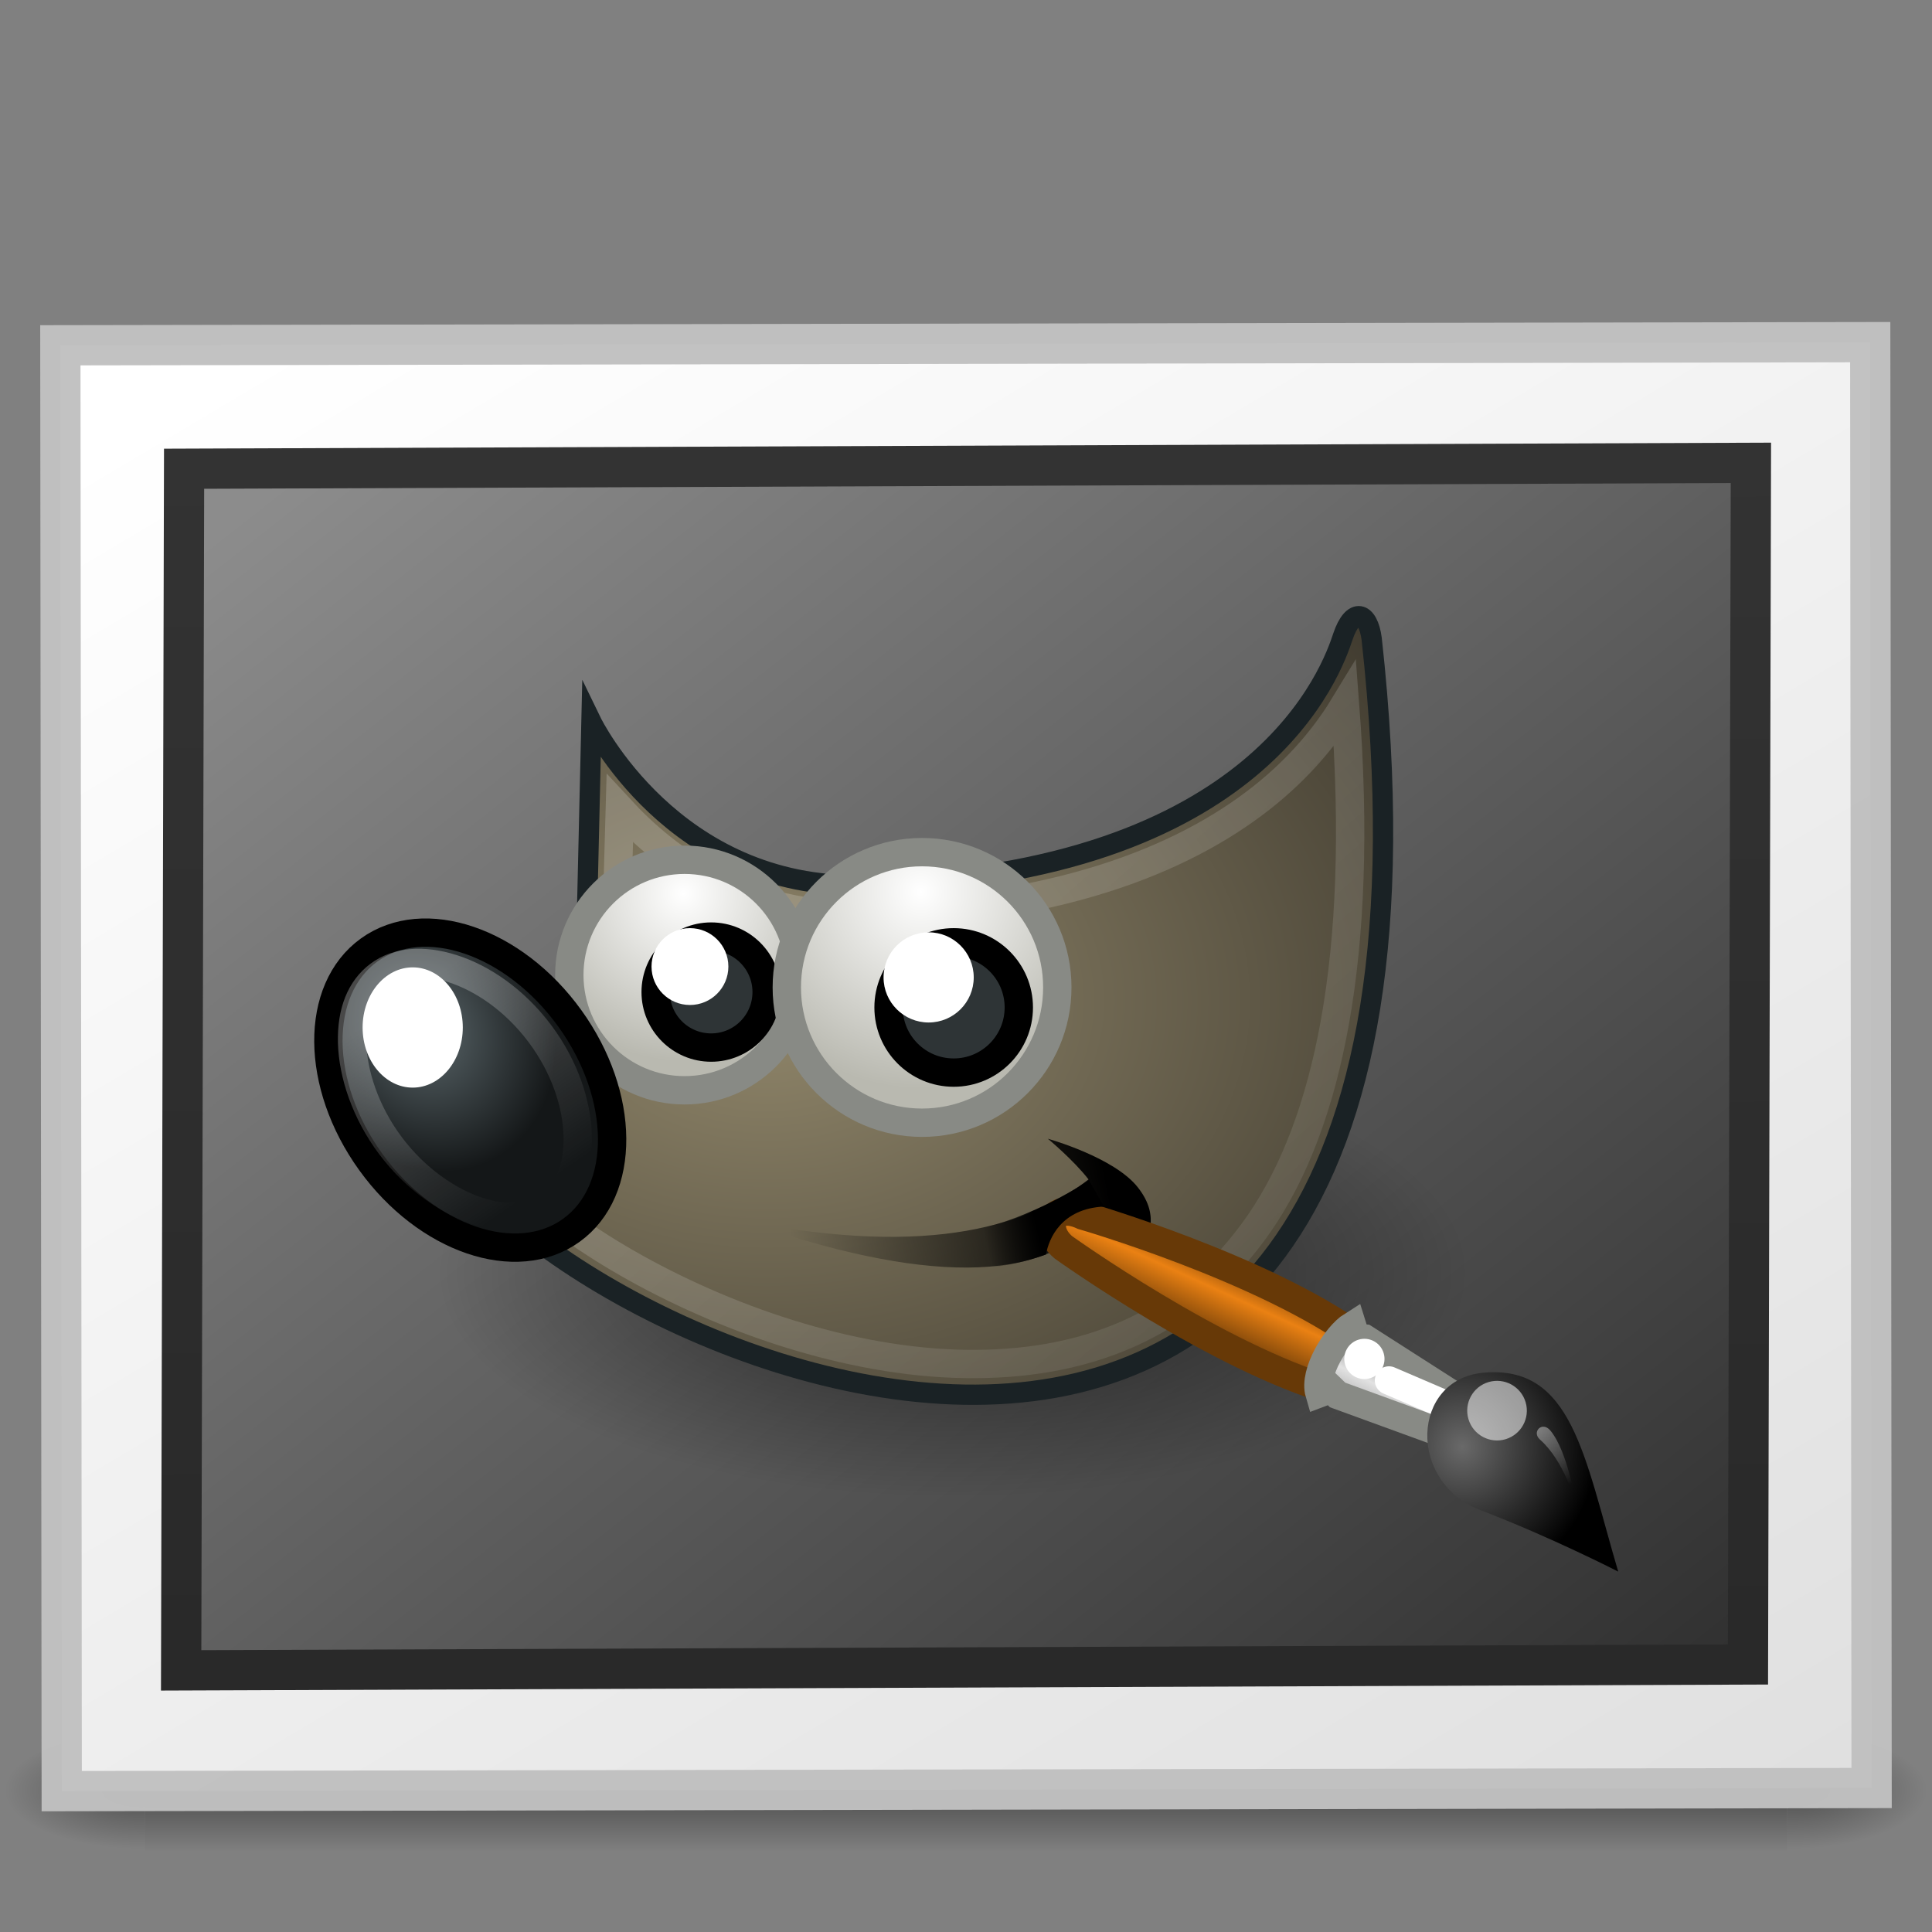 <?xml version="1.0" encoding="UTF-8" standalone="no"?>
<!-- Created with Inkscape (http://www.inkscape.org/) -->
<svg
   xmlns:dc="http://purl.org/dc/elements/1.1/"
   xmlns:cc="http://creativecommons.org/ns#"
   xmlns:rdf="http://www.w3.org/1999/02/22-rdf-syntax-ns#"
   xmlns:svg="http://www.w3.org/2000/svg"
   xmlns="http://www.w3.org/2000/svg"
   xmlns:xlink="http://www.w3.org/1999/xlink"
   xmlns:sodipodi="http://sodipodi.sourceforge.net/DTD/sodipodi-0.dtd"
   xmlns:inkscape="http://www.inkscape.org/namespaces/inkscape"
   version="1.0"
   width="48"
   height="48"
   id="svg2453"
   sodipodi:version="0.32"
   inkscape:version="0.46"
   sodipodi:docname="image-x-xcf2.svg"
   inkscape:output_extension="org.inkscape.output.svg.inkscape">
  <rect width="100%" height="100%" fill="#808080" stroke="none"/>
  <sodipodi:namedview
     inkscape:window-height="480"
     inkscape:window-width="640"
     inkscape:pageshadow="2"
     inkscape:pageopacity="0.0"
     guidetolerance="10.0"
     gridtolerance="10.0"
     objecttolerance="10.0"
     borderopacity="1.0"
     bordercolor="#666666"
     pagecolor="#ffffff"
     id="base"
     showgrid="false"
     inkscape:zoom="1"
     inkscape:cx="-90.646996"
     inkscape:cy="66.867476"
     inkscape:current-layer="g2546" />
  <defs
     id="defs2455">
    <inkscape:perspective
       sodipodi:type="inkscape:persp3d"
       inkscape:vp_x="0 : 24 : 1"
       inkscape:vp_y="0 : 1000 : 0"
       inkscape:vp_z="48 : 24 : 1"
       inkscape:persp3d-origin="24 : 16 : 1"
       id="perspective112" />
    <radialGradient
       cx="605.714"
       cy="486.648"
       r="117.143"
       fx="605.714"
       fy="486.648"
       id="radialGradient19613"
       xlink:href="#linearGradient5060"
       gradientUnits="userSpaceOnUse"
       gradientTransform="matrix(2.891661e-2,0,0,1.235294e-2,26.973,38.471)" />
    <linearGradient
       id="linearGradient5060">
      <stop
         id="stop5062"
         style="stop-color:#000000;stop-opacity:1"
         offset="0" />
      <stop
         id="stop5064"
         style="stop-color:#000000;stop-opacity:0"
         offset="1" />
    </linearGradient>
    <radialGradient
       cx="605.714"
       cy="486.648"
       r="117.143"
       fx="605.714"
       fy="486.648"
       id="radialGradient19616"
       xlink:href="#linearGradient5060"
       gradientUnits="userSpaceOnUse"
       gradientTransform="matrix(-2.89166e-2,0,0,1.235294e-2,21.027,38.471)" />
    <linearGradient
       id="linearGradient5048">
      <stop
         id="stop5050"
         style="stop-color:#000000;stop-opacity:0"
         offset="0" />
      <stop
         id="stop5056"
         style="stop-color:#000000;stop-opacity:1"
         offset="0.5" />
      <stop
         id="stop5052"
         style="stop-color:#000000;stop-opacity:0"
         offset="1" />
    </linearGradient>
    <linearGradient
       x1="302.857"
       y1="366.648"
       x2="302.857"
       y2="609.505"
       id="linearGradient19619"
       xlink:href="#linearGradient5048"
       gradientUnits="userSpaceOnUse"
       gradientTransform="matrix(8.449704e-2,0,0,1.235294e-2,-6.54,38.471)" />
    <linearGradient
       id="linearGradient259-942">
      <stop
         id="stop3802"
         style="stop-color:#ffffff;stop-opacity:1"
         offset="0" />
      <stop
         id="stop3804"
         style="stop-color:#e0e0e0;stop-opacity:1"
         offset="1" />
    </linearGradient>
    <linearGradient
       x1="108.265"
       y1="110.281"
       x2="25.818"
       y2="14.029"
       id="linearGradient2447"
       xlink:href="#linearGradient259-942"
       gradientUnits="userSpaceOnUse"
       gradientTransform="matrix(0.507,0,0,0.351,-58.338,-49.086)" />
    <linearGradient
       id="linearGradient3610-302">
      <stop
         id="stop3796"
         style="stop-color:#333333;stop-opacity:1"
         offset="0" />
      <stop
         id="stop3798"
         style="stop-color:#292929;stop-opacity:1"
         offset="1" />
    </linearGradient>
    <linearGradient
       x1="-24.032"
       y1="-13.091"
       x2="-24.098"
       y2="-40.164"
       id="linearGradient2444"
       xlink:href="#linearGradient3610-302"
       gradientUnits="userSpaceOnUse"
       gradientTransform="matrix(1.114,0,0,1.111,2.751,3.51)" />
    <linearGradient
       id="linearGradient4157-401-351">
      <stop
         id="stop3790"
         style="stop-color:#303030;stop-opacity:1"
         offset="0" />
      <stop
         id="stop3792"
         style="stop-color:#8c8c8c;stop-opacity:1"
         offset="1" />
    </linearGradient>
    <linearGradient
       x1="28.938"
       y1="17.333"
       x2="105.365"
       y2="92.824"
       id="linearGradient2442"
       xlink:href="#linearGradient4157-401-351"
       gradientUnits="userSpaceOnUse"
       gradientTransform="matrix(0.491,0,0,0.38,-57.357,-48.338)" />
    <radialGradient
       cx="69.473"
       cy="19.598"
       r="3.515"
       fx="69.473"
       fy="19.598"
       id="radialGradient4363"
       xlink:href="#linearGradient6468"
       gradientUnits="userSpaceOnUse"
       gradientTransform="matrix(1.318,0,0,1.318,-22.126,-6.242)" />
    <radialGradient
       cx="18.558"
       cy="22.3"
       r="19.229"
       fx="18.558"
       fy="22.3"
       id="radialGradient4354"
       xlink:href="#linearGradient6500"
       gradientUnits="userSpaceOnUse"
       gradientTransform="matrix(1.773,0,0,1.297,-16.34,-6.616)" />
    <linearGradient
       x1="32.35"
       y1="28.083"
       x2="21.213"
       y2="30.293"
       id="linearGradient4351"
       xlink:href="#linearGradient6482"
       gradientUnits="userSpaceOnUse"
       gradientTransform="translate(-3.837,0.346)" />
    <linearGradient
       x1="26.163"
       y1="30.543"
       x2="24.329"
       y2="30.985"
       id="linearGradient4330"
       xlink:href="#linearGradient8534"
       gradientUnits="userSpaceOnUse" />
    <radialGradient
       cx="6.024"
       cy="25.271"
       r="4.831"
       fx="6.024"
       fy="25.271"
       id="radialGradient8548"
       xlink:href="#linearGradient8542"
       gradientUnits="userSpaceOnUse"
       gradientTransform="matrix(0.916,9.31868e-2,-0.109,1.069,3.254,-3.029)" />
    <linearGradient
       x1="14.969"
       y1="19.111"
       x2="39.525"
       y2="46.986"
       id="linearGradient8530"
       xlink:href="#linearGradient8524"
       gradientUnits="userSpaceOnUse" />
    <radialGradient
       cx="23"
       cy="33.938"
       r="18.25"
       fx="23"
       fy="33.938"
       id="radialGradient6498"
       xlink:href="#linearGradient6492"
       gradientUnits="userSpaceOnUse"
       gradientTransform="matrix(1,0,0,0.284,0,24.291)" />
    <radialGradient
       cx="69.473"
       cy="19.598"
       r="3.515"
       fx="69.473"
       fy="19.598"
       id="radialGradient6474"
       xlink:href="#linearGradient6468"
       gradientUnits="userSpaceOnUse"
       gradientTransform="matrix(1.318,0,0,1.318,-22.126,-6.242)" />
    <linearGradient
       x1="6.305"
       y1="23.362"
       x2="5.985"
       y2="31.57"
       id="linearGradient6458"
       xlink:href="#linearGradient6452"
       gradientUnits="userSpaceOnUse" />
    <linearGradient
       id="linearGradient6452">
      <stop
         id="stop6454"
         style="stop-color:#ffffff;stop-opacity:1"
         offset="0" />
      <stop
         id="stop6456"
         style="stop-color:#ffffff;stop-opacity:0"
         offset="1" />
    </linearGradient>
    <linearGradient
       id="linearGradient6468">
      <stop
         id="stop6470"
         style="stop-color:#ffffff;stop-opacity:1"
         offset="0" />
      <stop
         id="stop6472"
         style="stop-color:#b9b9b0;stop-opacity:1"
         offset="1" />
    </linearGradient>
    <linearGradient
       id="linearGradient6482">
      <stop
         id="stop6484"
         style="stop-color:#000000;stop-opacity:1"
         offset="0" />
      <stop
         id="stop6486"
         style="stop-color:#000000;stop-opacity:0"
         offset="1" />
    </linearGradient>
    <linearGradient
       id="linearGradient6492">
      <stop
         id="stop6494"
         style="stop-color:#000000;stop-opacity:1"
         offset="0" />
      <stop
         id="stop6496"
         style="stop-color:#000000;stop-opacity:0"
         offset="1" />
    </linearGradient>
    <linearGradient
       id="linearGradient6500">
      <stop
         id="stop6502"
         style="stop-color:#91876b;stop-opacity:1"
         offset="0" />
      <stop
         id="stop6504"
         style="stop-color:#2e2a22;stop-opacity:1"
         offset="1" />
    </linearGradient>
    <linearGradient
       x1="37.018"
       y1="19.24"
       x2="27.754"
       y2="11.182"
       id="linearGradient6957"
       xlink:href="#linearGradient6951"
       gradientUnits="userSpaceOnUse"
       gradientTransform="translate(-49.305,1.878)" />
    <linearGradient
       id="linearGradient6951">
      <stop
         id="stop6953"
         style="stop-color:#6e3d09;stop-opacity:1"
         offset="0" />
      <stop
         id="stop6959"
         style="stop-color:#ea8113;stop-opacity:1"
         offset="0.242" />
      <stop
         id="stop6961"
         style="stop-color:#5c3307;stop-opacity:1"
         offset="0.621" />
      <stop
         id="stop6955"
         style="stop-color:#e07c12;stop-opacity:1"
         offset="1" />
    </linearGradient>
    <linearGradient
       x1="19.395"
       y1="30.001"
       x2="23.109"
       y2="33.439"
       id="linearGradient6945"
       xlink:href="#linearGradient6939"
       gradientUnits="userSpaceOnUse"
       gradientTransform="translate(-46.407,-1.803)" />
    <linearGradient
       id="linearGradient6939">
      <stop
         id="stop6941"
         style="stop-color:#bdbdbd;stop-opacity:1"
         offset="0" />
      <stop
         id="stop6947"
         style="stop-color:#e2e2e2;stop-opacity:1"
         offset="0.333" />
      <stop
         id="stop6949"
         style="stop-color:#a3a3a3;stop-opacity:1"
         offset="0.667" />
      <stop
         id="stop6943"
         style="stop-color:#dddddd;stop-opacity:1"
         offset="1" />
    </linearGradient>
    <radialGradient
       cx="15.415"
       cy="35.357"
       r="7.579"
       fx="15.415"
       fy="35.357"
       id="radialGradient6969"
       xlink:href="#linearGradient6963"
       gradientUnits="userSpaceOnUse"
       gradientTransform="matrix(1.573,0,0,1.533,-55.367,-21.358)" />
    <linearGradient
       id="linearGradient6963">
      <stop
         id="stop6965"
         style="stop-color:#696969;stop-opacity:1"
         offset="0" />
      <stop
         id="stop6967"
         style="stop-color:#000000;stop-opacity:1"
         offset="1" />
    </linearGradient>
    <linearGradient
       x1="13.236"
       y1="37.752"
       x2="7.752"
       y2="42.282"
       id="linearGradient2452"
       xlink:href="#linearGradient2446"
       gradientUnits="userSpaceOnUse"
       gradientTransform="matrix(0.755,0.395,-0.395,0.755,-25.913,6.533)" />
    <linearGradient
       id="linearGradient2446">
      <stop
         id="stop2448"
         style="stop-color:#ffffff;stop-opacity:1"
         offset="0" />
      <stop
         id="stop2450"
         style="stop-color:#ffffff;stop-opacity:0"
         offset="1" />
    </linearGradient>
    <linearGradient
       id="linearGradient8524">
      <stop
         id="stop8526"
         style="stop-color:#ffffff;stop-opacity:1"
         offset="0" />
      <stop
         id="stop8528"
         style="stop-color:#ffffff;stop-opacity:0"
         offset="1" />
    </linearGradient>
    <linearGradient
       id="linearGradient8534">
      <stop
         id="stop8536"
         style="stop-color:#000000;stop-opacity:1"
         offset="0" />
      <stop
         id="stop8538"
         style="stop-color:#000000;stop-opacity:0"
         offset="1" />
    </linearGradient>
    <linearGradient
       id="linearGradient8542">
      <stop
         id="stop8544"
         style="stop-color:#5b676b;stop-opacity:1"
         offset="0" />
      <stop
         id="stop8546"
         style="stop-color:#141718;stop-opacity:1"
         offset="1" />
    </linearGradient>
  </defs>
  <g
     id="layer1">
    <g
       id="g3257"
       style="opacity:0.4">
      <rect
         width="40.8"
         height="3"
         x="3.6"
         y="43"
         id="rect2879"
         style="fill:url(#linearGradient19619);fill-opacity:1;fill-rule:nonzero;stroke:none;stroke-width:1;marker:none;visibility:visible;display:inline;overflow:visible" />
      <path
         d="M 3.6,43 C 3.6,43 3.6,46 3.6,46 C 2.111,46.006 0,45.328 0,44.5 C 0,43.672 1.662,43 3.6,43 z"
         id="path2881"
         style="fill:url(#radialGradient19616);fill-opacity:1;fill-rule:nonzero;stroke:none;stroke-width:1;marker:none;visibility:visible;display:inline;overflow:visible" />
      <path
         d="M 44.4,43 C 44.4,43 44.4,46 44.4,46 C 45.889,46.006 48,45.328 48,44.5 C 48,43.672 46.338,43 44.4,43 z"
         id="path2883"
         style="fill:url(#radialGradient19613);fill-opacity:1;fill-rule:nonzero;stroke:none;stroke-width:1;marker:none;visibility:visible;display:inline;overflow:visible" />
    </g>
    <rect
       width="44.966"
       height="35.922"
       x="-46.457"
       y="-44.503"
       transform="matrix(-1,1.73317e-3,-9.6052603e-4,-1,0,0)"
       id="rect3580"
       style="fill:url(#linearGradient2447);fill-opacity:1;stroke:#c1c1c1;stroke-width:1;stroke-linecap:round;stroke-linejoin:miter;stroke-miterlimit:4;stroke-dasharray:none;stroke-opacity:0.969" />
    <rect
       width="38.927"
       height="29.854"
       rx="0"
       ry="0"
       x="-43.529"
       y="-41.517"
       transform="matrix(-1,3.75523e-3,2.44093e-3,-1,0,0)"
       id="rect3582"
       style="fill:url(#linearGradient2442);fill-opacity:1;stroke:url(#linearGradient2444);stroke-width:1;stroke-linecap:round;stroke-linejoin:miter;stroke-miterlimit:4;stroke-dasharray:none;stroke-opacity:1" />
  </g>
  <g
     transform="matrix(0.704,0,0,0.704,7.391,9.159)"
     id="g2546">
    <path
       d="M 41.25,33.938 C 41.25,36.802 33.079,39.125 23,39.125 C 12.921,39.125 4.75,36.802 4.75,33.938 C 4.75,31.073 12.921,28.75 23,28.75 C 33.079,28.75 41.25,31.073 41.25,33.938 z"
       transform="matrix(1,0,0,1.53,0.125,-19.991)"
       id="path6490"
       style="opacity:0.601;fill:url(#radialGradient6498);fill-opacity:1;fill-rule:evenodd;stroke:none;stroke-width:1;stroke-linecap:butt;stroke-linejoin:miter;marker:none;stroke-miterlimit:10;stroke-dasharray:none;stroke-dashoffset:0;stroke-opacity:1;visibility:visible;display:inline;overflow:visible" />
    <path
       d="M 10.374,12.468 C 10.374,12.468 13.249,18.396 19.974,18.228 C 34.066,17.875 36.537,10.523 36.891,9.463 C 37.244,8.402 37.785,8.563 37.91,9.543 C 42.507,51.262 6.014,33.362 4.718,26.256 C 11.965,24.135 10.198,20.069 10.198,20.069 L 10.374,12.468 z"
       id="path4323"
       style="fill:url(#radialGradient4354);fill-opacity:1;fill-rule:evenodd;stroke:#1a2225;stroke-width:0.716;stroke-linecap:butt;stroke-linejoin:miter;marker:none;stroke-miterlimit:10;stroke-dasharray:none;stroke-dashoffset:0;stroke-opacity:1;visibility:visible;display:inline;overflow:visible" />
    <path
       d="M 15.738,30.066 C 22.477,31.414 25.908,30.164 27.917,28.613 C 27.387,27.928 26.481,27.177 26.481,27.177 C 26.481,27.177 28.834,27.831 29.663,28.901 C 30.489,29.967 29.969,30.624 29.753,31.989 C 29.272,30.79 28.373,30.341 28.252,29.865 C 26.445,32.361 21.945,32.258 15.738,30.066 z"
       id="path6480"
       style="fill:url(#linearGradient4351);fill-opacity:1;fill-rule:evenodd;stroke:none;stroke-width:1;stroke-linecap:butt;stroke-linejoin:miter;marker:none;stroke-miterlimit:10;stroke-dasharray:none;stroke-dashoffset:0;stroke-opacity:1;visibility:visible;display:inline;overflow:visible" />
    <path
       d="M 36.969,11.844 C 36.407,12.771 35.562,13.877 34.281,14.938 C 31.649,17.117 27.231,19.1 20,19.281 C 15.776,19.386 13.047,17.347 11.375,15.531 L 11.25,20 C 11.386,20.419 11.665,21.39 11.188,22.719 C 10.673,24.148 9.033,25.61 6.219,26.719 C 6.469,27.241 6.714,27.762 7.469,28.5 C 8.497,29.505 9.926,30.588 11.625,31.562 C 15.023,33.511 19.427,35.056 23.531,35.125 C 27.636,35.194 31.388,33.89 33.969,30.125 C 36.347,26.654 37.651,20.777 36.969,11.844 z"
       id="path8520"
       style="opacity:0.185;fill:none;fill-opacity:1;fill-rule:evenodd;stroke:url(#linearGradient8530);stroke-width:1;stroke-linecap:butt;stroke-linejoin:miter;marker:none;stroke-miterlimit:10;stroke-dasharray:none;stroke-dashoffset:0;stroke-opacity:1;visibility:visible;display:inline;overflow:visible" />
    <path
       d="M 72.655,21.837 C 72.656,23.595 71.231,25.02 69.473,25.02 C 67.716,25.02 66.291,23.595 66.291,21.837 C 66.291,20.079 67.716,18.654 69.473,18.654 C 71.231,18.654 72.656,20.079 72.655,21.837 z"
       transform="matrix(1.278,0,0,1.278,-75.127,-6.508)"
       id="path4357"
       style="fill:url(#radialGradient4363);fill-opacity:1;fill-rule:evenodd;stroke:#888a85;stroke-width:0.783;stroke-linecap:butt;stroke-linejoin:miter;marker:none;stroke-miterlimit:10;stroke-dasharray:none;stroke-dashoffset:0;stroke-opacity:1;visibility:visible;display:inline;overflow:visible" />
    <path
       d="M 10.43,27.229 C 10.43,30.597 8.491,33.328 6.099,33.328 C 3.707,33.328 1.768,30.597 1.768,27.229 C 1.768,23.86 3.707,21.13 6.099,21.13 C 8.491,21.13 10.43,23.86 10.43,27.229 z"
       transform="matrix(0.811,-0.585,0.585,0.811,-14.778,6.947)"
       id="path5198"
       style="fill:url(#radialGradient8548);fill-opacity:1;fill-rule:evenodd;stroke:#000000;stroke-width:1;stroke-linecap:butt;stroke-linejoin:miter;marker:none;stroke-miterlimit:10;stroke-dasharray:none;stroke-dashoffset:0;stroke-opacity:1;visibility:visible;display:inline;overflow:visible" />
    <path
       d="M 24.042,21.837 C 24.042,23.107 23.013,24.136 21.744,24.136 C 20.474,24.136 19.445,23.107 19.445,21.837 C 19.445,20.568 20.474,19.538 21.744,19.538 C 23.013,19.538 24.042,20.568 24.042,21.837 L 24.042,21.837 z"
       transform="matrix(0.852,0,0,0.852,-3.927,3.396)"
       id="path4359"
       style="fill:#2e3436;fill-opacity:1;fill-rule:evenodd;stroke:#000000;stroke-width:1.174;stroke-linecap:butt;stroke-linejoin:miter;marker:none;stroke-miterlimit:10;stroke-dasharray:none;stroke-dashoffset:0;stroke-opacity:1;visibility:visible;display:inline;overflow:visible" />
    <path
       d="M 6.094,22.156 C 5.296,22.156 4.541,22.602 3.906,23.5 C 3.272,24.398 2.812,25.734 2.812,27.219 C 2.812,28.703 3.272,30.04 3.906,30.938 C 4.541,31.835 5.296,32.281 6.094,32.281 C 6.892,32.281 7.671,31.805 8.312,30.906 C 8.954,30.008 9.406,28.7 9.406,27.219 C 9.406,25.737 8.954,24.43 8.312,23.531 C 7.671,22.633 6.892,22.156 6.094,22.156 z"
       transform="matrix(0.8,-0.599,0.599,0.8,-15.274,7.328)"
       id="path6450"
       style="opacity:0.281;fill:none;fill-opacity:1;fill-rule:evenodd;stroke:url(#linearGradient6458);stroke-width:1;stroke-linecap:butt;stroke-linejoin:miter;marker:none;stroke-miterlimit:10;stroke-dasharray:none;stroke-dashoffset:0;stroke-opacity:1;visibility:visible;display:inline;overflow:visible" />
    <path
       d="M 5.834,23.251 C 5.834,24.423 5.042,25.373 4.066,25.373 C 3.089,25.373 2.298,24.423 2.298,23.251 C 2.298,22.079 3.089,21.129 4.066,21.129 C 5.042,21.129 5.834,22.079 5.834,23.251 z"
       id="path6446"
       style="fill:#ffffff;fill-opacity:1;fill-rule:evenodd;stroke:none;stroke-width:1;stroke-linecap:butt;stroke-linejoin:miter;marker:none;stroke-miterlimit:10;stroke-dasharray:none;stroke-dashoffset:0;stroke-opacity:1;visibility:visible;display:inline;overflow:visible" />
    <path
       d="M 23.158,20.953 C 23.158,21.929 22.366,22.721 21.39,22.721 C 20.414,22.721 19.622,21.929 19.622,20.953 C 19.622,19.977 20.414,19.185 21.39,19.185 C 22.366,19.185 23.158,19.977 23.158,20.953 z"
       transform="matrix(0.767,0,0,0.767,-2.556,5.03)"
       id="path4361"
       style="fill:#ffffff;fill-opacity:1;fill-rule:evenodd;stroke:none;stroke-width:1;stroke-linecap:butt;stroke-linejoin:miter;marker:none;stroke-miterlimit:10;stroke-dasharray:none;stroke-dashoffset:0;stroke-opacity:1;visibility:visible;display:inline;overflow:visible" />
    <path
       d="M 72.655,21.837 C 72.656,23.595 71.231,25.02 69.473,25.02 C 67.716,25.02 66.291,23.595 66.291,21.837 C 66.291,20.079 67.716,18.654 69.473,18.654 C 71.231,18.654 72.656,20.079 72.655,21.837 z"
       transform="matrix(1.5,0,0,1.5,-82.168,-10.918)"
       id="path6462"
       style="fill:url(#radialGradient6474);fill-opacity:1;fill-rule:evenodd;stroke:#888a85;stroke-width:0.667;stroke-linecap:butt;stroke-linejoin:miter;marker:none;stroke-miterlimit:10;stroke-dasharray:none;stroke-dashoffset:0;stroke-opacity:1;visibility:visible;display:inline;overflow:visible" />
    <path
       d="M 24.042,21.837 C 24.042,23.107 23.013,24.136 21.744,24.136 C 20.474,24.136 19.445,23.107 19.445,21.837 C 19.445,20.568 20.474,19.538 21.744,19.538 C 23.013,19.538 24.042,20.568 24.042,21.837 L 24.042,21.837 z"
       transform="translate(1.414,0.707)"
       id="path6464"
       style="fill:#2e3436;fill-opacity:1;fill-rule:evenodd;stroke:#000000;stroke-width:1;stroke-linecap:butt;stroke-linejoin:miter;marker:none;stroke-miterlimit:10;stroke-dasharray:none;stroke-dashoffset:0;stroke-opacity:1;visibility:visible;display:inline;overflow:visible" />
    <path
       d="M 23.158,20.953 C 23.158,21.929 22.366,22.721 21.39,22.721 C 20.414,22.721 19.622,21.929 19.622,20.953 C 19.622,19.977 20.414,19.185 21.39,19.185 C 22.366,19.185 23.158,19.977 23.158,20.953 z"
       transform="matrix(0.9,0,0,0.9,3.023,2.626)"
       id="path6466"
       style="fill:#ffffff;fill-opacity:1;fill-rule:evenodd;stroke:none;stroke-width:1;stroke-linecap:butt;stroke-linejoin:miter;marker:none;stroke-miterlimit:10;stroke-dasharray:none;stroke-dashoffset:0;stroke-opacity:1;visibility:visible;display:inline;overflow:visible" />
    <g
       transform="matrix(-0.115,-0.39,0.39,-0.115,24.715,29.689)"
       id="g8463">
      <path
         d="M -23.364,23.568 L -19.654,27.038 C -11.307,20.657 -2.56,6.938 -2.56,6.938 C -0.584,4.696 -2.677,3.188 -4.725,4.54 C -4.725,4.54 -17.695,14.655 -23.364,23.568 z"
         id="path6937"
         style="opacity:1;fill:url(#linearGradient6957);fill-opacity:1;fill-rule:nonzero;stroke:#673907;stroke-width:2.46;stroke-linecap:round;stroke-linejoin:miter;marker:none;stroke-miterlimit:4;stroke-dasharray:none;stroke-dashoffset:0;stroke-opacity:1;visibility:visible;display:inline;overflow:visible" />
      <path
         d="M -30.45,32.814 L -28.203,34.748 L -19.711,27.381 L -19.436,26.675 L -18.341,26.657 C -18.779,25.095 -21.283,22.274 -23.158,22.274 L -23.076,23.364 L -23.746,23.744 L -30.45,32.814 z"
         id="path6935"
         style="opacity:1;fill:url(#linearGradient6945);fill-opacity:1;fill-rule:nonzero;stroke:#888a85;stroke-width:2.46;stroke-linecap:round;stroke-linejoin:miter;marker:none;stroke-miterlimit:4;stroke-dasharray:none;stroke-dashoffset:0;stroke-opacity:1;visibility:visible;display:inline;overflow:visible" />
      <path
         d="M -23.801,28.377 L -28.166,33.643"
         id="path6985"
         style="opacity:1;fill:none;fill-opacity:1;fill-rule:nonzero;stroke:#ffffff;stroke-width:2.46;stroke-linecap:round;stroke-linejoin:round;marker:none;stroke-miterlimit:4;stroke-dasharray:none;stroke-dashoffset:0;stroke-opacity:1;visibility:visible;display:inline;overflow:visible" />
      <path
         d="M -45.341,42.77 C -34.897,42.77 -26.971,44.014 -25.471,36.415 C -24.261,30.292 -32.681,27.358 -36.853,32.824 C -40.873,38.09 -45.341,42.77 -45.341,42.77 z"
         id="path6933"
         style="opacity:1;fill:url(#radialGradient6969);fill-opacity:1;fill-rule:nonzero;stroke:none;stroke-width:0.2;stroke-linecap:round;stroke-linejoin:miter;marker:none;stroke-miterlimit:4;stroke-dasharray:none;stroke-dashoffset:0;stroke-opacity:1;visibility:visible;display:inline;overflow:visible" />
      <path
         d="M 8.875,37.75 C 8.875,38.44 8.315,39 7.625,39 C 6.935,39 6.375,38.44 6.375,37.75 C 6.375,37.06 6.935,36.5 7.625,36.5 C 8.315,36.5 8.875,37.06 8.875,37.75 z"
         transform="matrix(2.07,0,0,2.07,-44.75,-41.51)"
         id="path6971"
         style="opacity:0.528;fill:#ffffff;fill-opacity:1;fill-rule:nonzero;stroke:none;stroke-width:1;stroke-linecap:round;stroke-linejoin:miter;marker:none;stroke-miterlimit:4;stroke-dasharray:none;stroke-dashoffset:0;stroke-opacity:1;visibility:visible;display:inline;overflow:visible" />
      <path
         d="M 8.875,37.75 C 8.875,38.44 8.315,39 7.625,39 C 6.935,39 6.375,38.44 6.375,37.75 C 6.375,37.06 6.935,36.5 7.625,36.5 C 8.315,36.5 8.875,37.06 8.875,37.75 z"
         transform="matrix(1.397,0,0,1.397,-32.055,-25.877)"
         id="path6983"
         style="opacity:1;fill:#ffffff;fill-opacity:1;fill-rule:nonzero;stroke:none;stroke-width:1;stroke-linecap:round;stroke-linejoin:miter;marker:none;stroke-miterlimit:4;stroke-dasharray:none;stroke-dashoffset:0;stroke-opacity:1;visibility:visible;display:inline;overflow:visible" />
      <path
         d="M -38.544,40.909 C -38.544,40.909 -34.822,41.004 -32.427,39.497 C -31.58,38.964 -30.911,40.147 -31.933,40.585 C -34.141,41.529 -38.544,40.909 -38.544,40.909 z"
         id="path1571"
         style="opacity:0.428;fill:url(#linearGradient2452);fill-opacity:1;fill-rule:nonzero;stroke:none;stroke-width:1;stroke-linecap:round;stroke-linejoin:miter;marker:none;stroke-miterlimit:4;stroke-dasharray:none;stroke-dashoffset:0;stroke-opacity:1;visibility:visible;display:inline;overflow:visible" />
    </g>
    <path
       d="M 23.003,31.737 C 24.5,31.88 25.853,31.464 26.415,31.262 C 26.513,30.707 26.952,29.641 28.461,29.571 L 27.931,28.643 C 27.931,28.643 25.964,29.991 23.865,30.389 L 23.003,31.737 z"
       id="path8532"
       style="fill:url(#linearGradient4330);fill-opacity:1;fill-rule:evenodd;stroke:none;stroke-width:1;stroke-linecap:butt;stroke-linejoin:miter;marker:none;stroke-miterlimit:10;stroke-dasharray:none;stroke-dashoffset:0;stroke-opacity:1;visibility:visible;display:inline;overflow:visible" />
  </g>
</svg>
